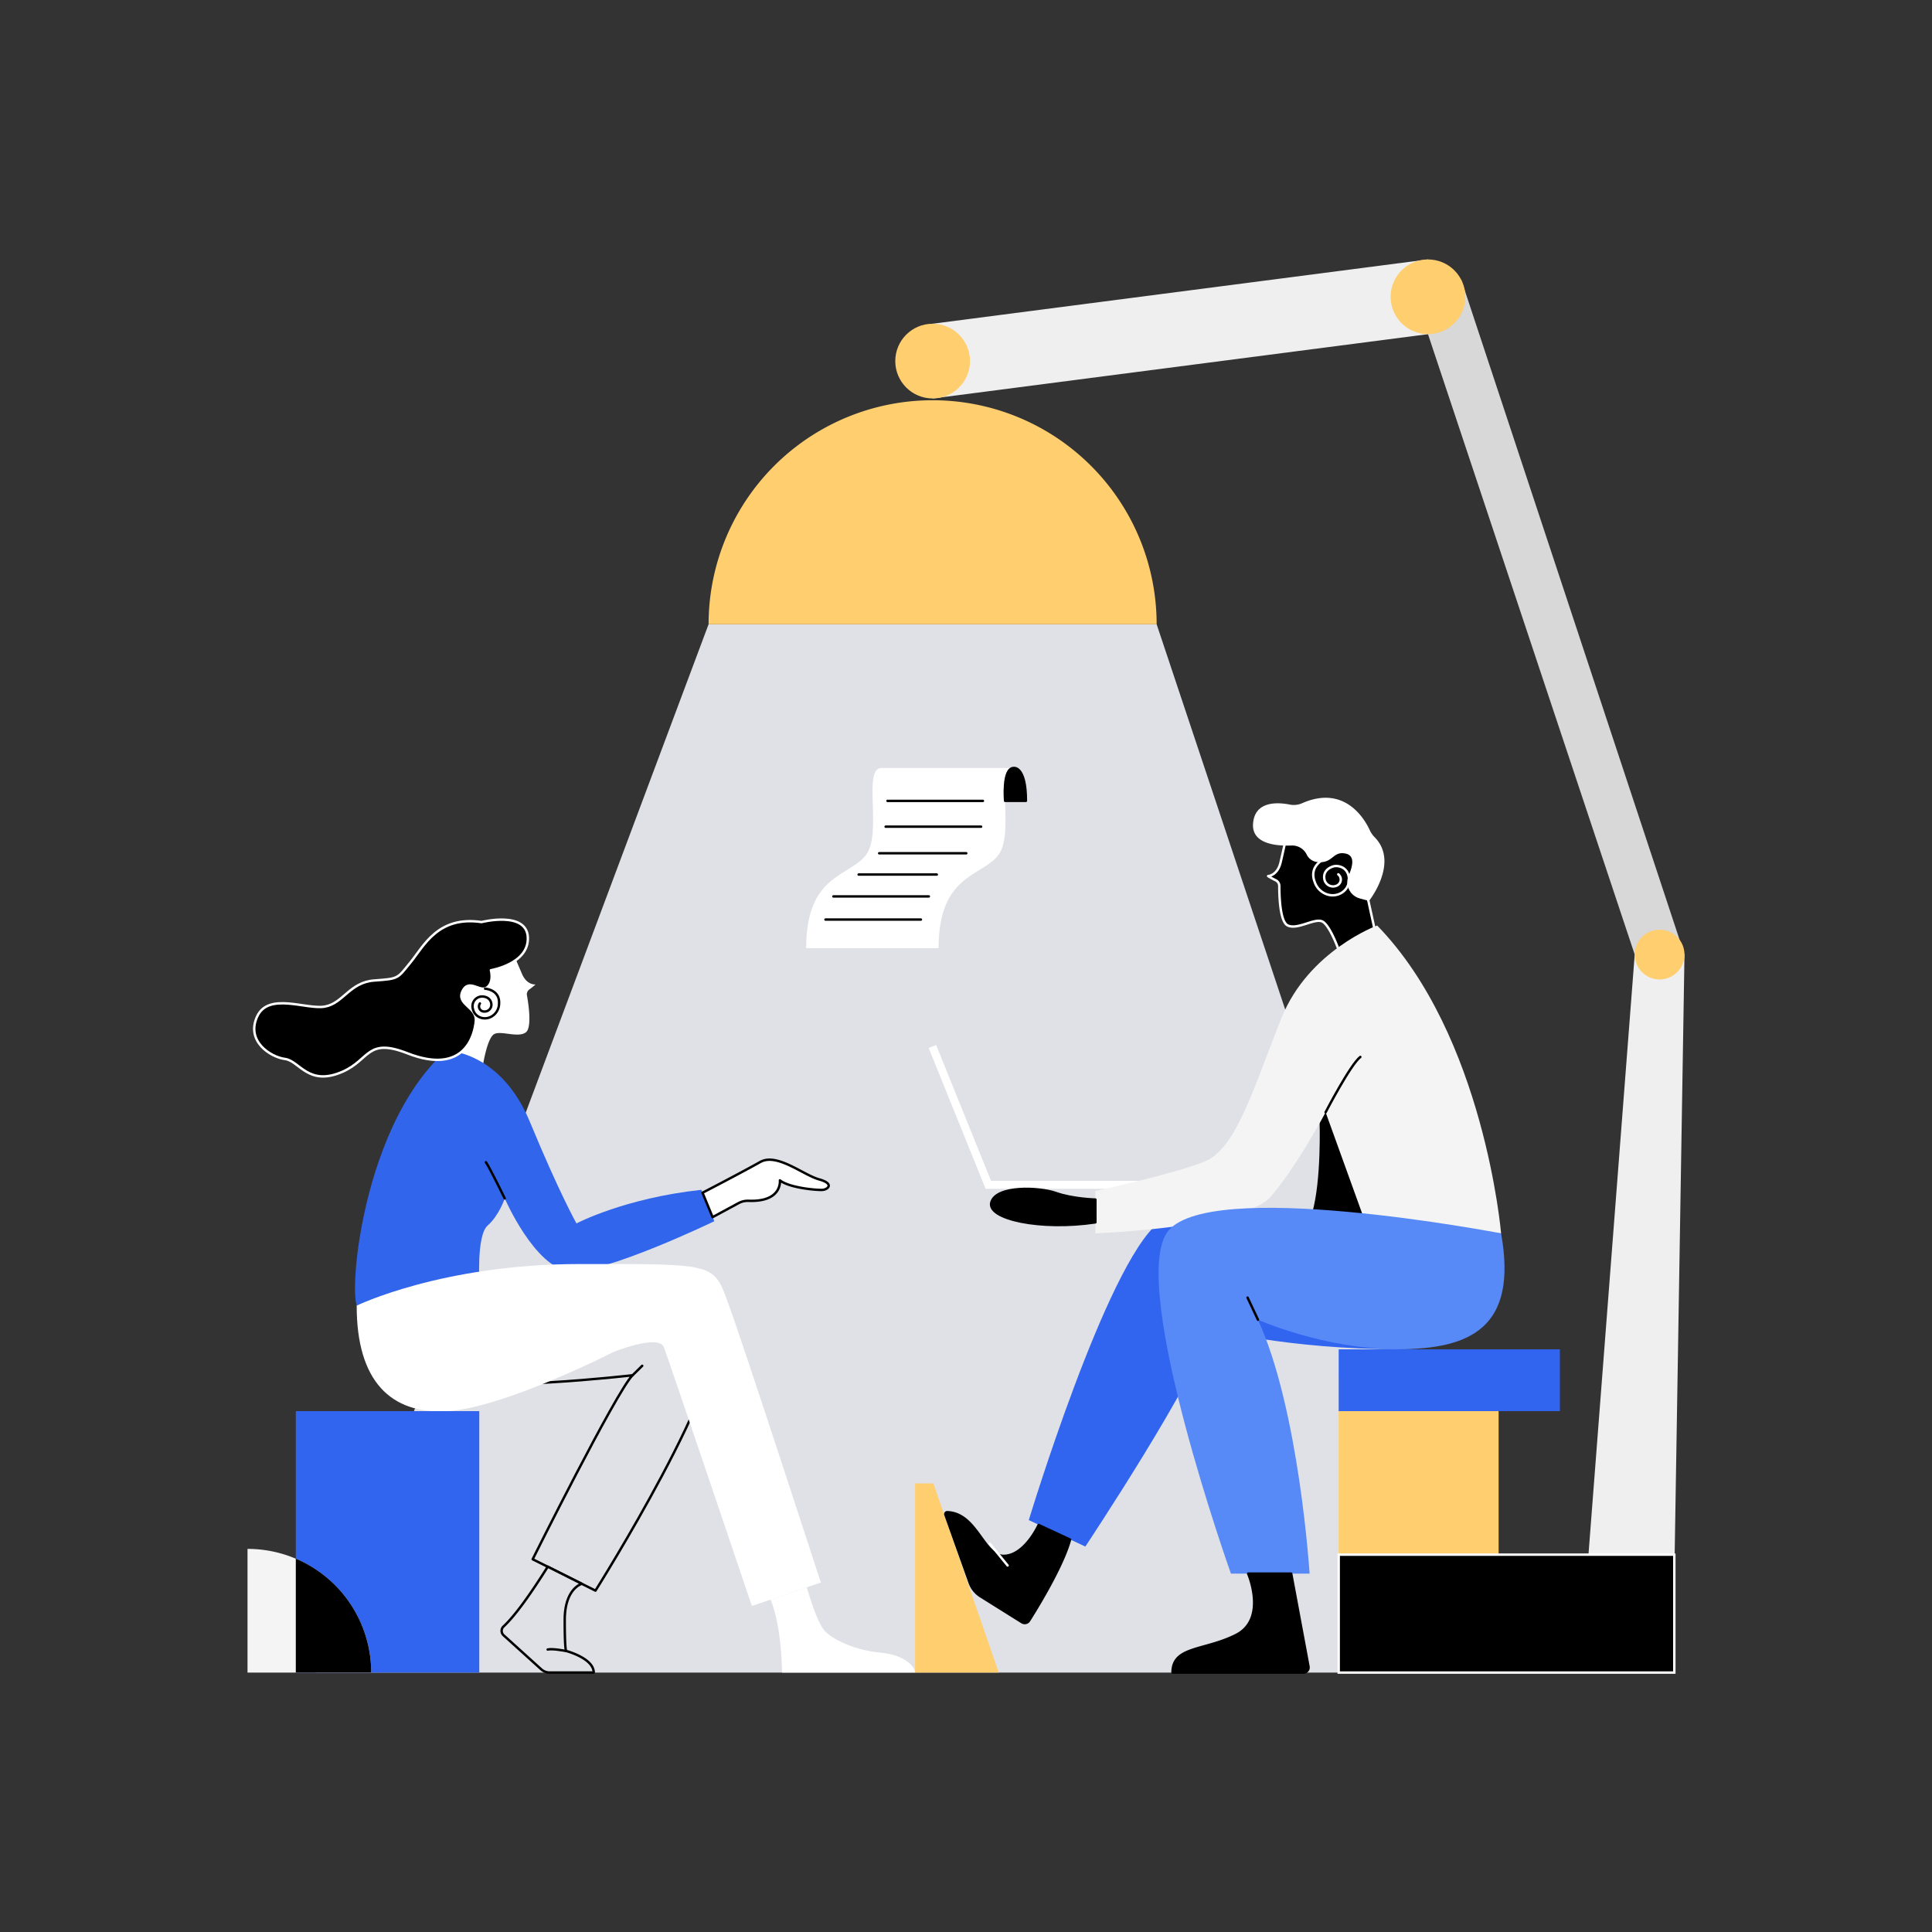 <svg id="图层_1" data-name="图层 1" xmlns="http://www.w3.org/2000/svg" viewBox="0 0 800 800"><rect x="0" y="0" width="800" height="800" fill="#333333" stroke="none"/><defs><style>.cls-1,.cls-16{fill:#dfe1e6;}.cls-2{fill:#efefef;}.cls-3{fill:#ffce6e;}.cls-4{fill:#d8d8d8;}.cls-5{fill:#3165f0;}.cls-10,.cls-6,.cls-9{stroke:#fff;}.cls-6{stroke-miterlimit:10;}.cls-15,.cls-7{fill:#fff;}.cls-12,.cls-15,.cls-16,.cls-8{stroke:#000;}.cls-10,.cls-12,.cls-15,.cls-16,.cls-8,.cls-9{stroke-linecap:round;stroke-linejoin:round;}.cls-10,.cls-12{fill:none;}.cls-11{fill:#f4f4f4;}.cls-13{fill:#5789f7;}.cls-14{fill:#3165ec;}</style></defs><polygon class="cls-1" points="293.41 258.49 130.88 692.58 623.81 692.58 478.94 258.49 293.41 258.49"/><polygon class="cls-2" points="697.51 395.27 693.3 652.44 657.08 652.44 676.9 395.27 697.51 395.27"/><path class="cls-3" d="M386.18,165.73a92.76,92.76,0,0,0-92.77,92.76H478.94A92.76,92.76,0,0,0,386.18,165.73Z"/><polygon class="cls-2" points="591.3 138.37 386.18 165 386.18 134.05 591.3 107.42 591.3 138.37"/><polygon class="cls-4" points="591.3 138.37 676.9 395.27 697.51 395.27 605.08 115.85 591.3 138.37"/><circle class="cls-3" cx="386.18" cy="149.52" r="15.47"/><circle class="cls-3" cx="591.3" cy="122.9" r="15.47"/><circle class="cls-3" cx="687.21" cy="395.27" r="10.3"/><rect class="cls-3" x="535.58" y="588.91" width="103.71" height="66.23" transform="translate(1209.46 34.59) rotate(90)"/><rect class="cls-5" x="554.32" y="558.73" width="91.6" height="25.59"/><rect class="cls-6" x="554.32" y="643.75" width="138.98" height="48.83"/><polygon class="cls-3" points="386.49 614.25 413.56 692.58 378.93 692.58 378.93 614.25 386.49 614.25"/><polygon class="cls-7" points="410.36 488.95 387.63 432.7 384.55 433.94 408.12 492.27 408.28 492.21 408.28 492.27 479.72 492.27 479.72 488.95 410.36 488.95"/><path class="cls-8" d="M546.9,464.24s.89,24.31-3.11,38.27c-3.63,12.66,24.84,12.6,24.84,12.6l14.12-21.57-17.94-22.15-15.08-22.27Z"/><path class="cls-5" d="M588.1,517s-86.7-28-108.38-10.69S426,629.45,426,629.45l23.41,10.95s47.34-71.27,51.42-90.1c0,0,32.83,8.39,77.88,8.39S588.1,517,588.1,517Z"/><path class="cls-9" d="M566.07,370.52c.25-5.94-.26-22.66-13.57-25.21-16.23-3.11-19.8.9-19.8.9s-1.16,5.4-2.44,10.88-5.16,5.68-5.16,5.68,1.6,1,3.15,1.73a2.62,2.62,0,0,1,1.48,2.37c0,4.22.3,14.73,3.42,16.3,3.91,2,10.85-2.91,14.16-1.7s7.19,12.37,7.19,12.37l15.93-3.4Z"/><path class="cls-7" d="M539.17,332.6a8.51,8.51,0,0,1-5.13.55c-4.77-.94-14.41-1.65-15.17,7.79-.69,8.46,9.38,9.43,15.94,9.17a6.66,6.66,0,0,1,6.25,3.72,5.5,5.5,0,0,0,4.79,3.15c6.11.51,6-4.58,11.2-3.56,4.26.83,3,5.36,1.41,9.1a7,7,0,0,0,4.73,9.54l3.68,1s12.59-15.82,2.42-26.31a10.05,10.05,0,0,1-2-2.79C565.05,339,556.72,324.87,539.17,332.6Z"/><path class="cls-10" d="M549.18,355.28s-7.54,2.76-4.79,9.93a8.1,8.1,0,0,0,5.35,5.21c4.4,1.31,9-1.76,8.85-6.34a.76.76,0,0,1,0-.15c-.3-5-4.58-5.68-6.39-5.2s-4.3,2-3.83,5.13a3.64,3.64,0,0,0,4.92,2.95,2.75,2.75,0,0,0,.86-4.77"/><path class="cls-11" d="M570.25,383.23s-28.34,10.4-39.54,38.14-18.58,54.22-31.82,59.56-45.31,12.22-45.31,12.22v17.56s61.6-2.29,72.67-15.27,22.66-34.87,22.66-34.87l17.18,47.6,55.48,2.54S614.63,428.83,570.25,383.23Z"/><path class="cls-12" d="M548.91,460.57s10.3-19.85,14.38-22.91"/><path class="cls-8" d="M453.58,496.71s-9.33-.23-16.31-2.7-24.74-3.15-26.76,3.82,20.47,11.7,43.07,8.32Z"/><path class="cls-13" d="M621.57,510.71S498,486.91,483,510.71,509.7,651.6,509.7,651.6h32.58s-4.32-68-21.38-105.12c0,0,27.49,12.21,57.78,12.21S628.57,549.72,621.57,510.71Z"/><path class="cls-8" d="M516.83,651.6s8.15,18.83-5.09,25.45-26.22,4.58-26.22,15.53h54.22a2.13,2.13,0,0,0,2.08-2.51l-7.17-38.47Z"/><line class="cls-8" x1="520.9" y1="546.48" x2="516.58" y2="537.31"/><path class="cls-8" d="M430.07,631.46s-5.63,12.54-14.29,12.8c-8.39.24-11.28-17.73-23.54-18.09a.78.78,0,0,0-.78,1l10.06,28.21a11,11,0,0,0,4.52,5.63l17.1,10.71a2.15,2.15,0,0,0,3-.67c3.52-5.56,14-22.68,16.95-33.56Z"/><path class="cls-10" d="M409.88,639.23c.57.71,7.35,9,7.35,9"/><path class="cls-7" d="M419.81,318c-8,0,.58,27.27-6.53,36.21s-24.63,7.92-24.63,38.41H333.82c0-30.49,17.52-29.48,24.63-38.41S357,318,365,318Z"/><path class="cls-8" d="M419.81,318s5-.85,5,13.61h-8.62S415,317.94,419.81,318Z"/><line class="cls-8" x1="367.49" y1="331.63" x2="407.01" y2="331.63"/><line class="cls-8" x1="366.72" y1="342.31" x2="406.25" y2="342.31"/><line class="cls-8" x1="345.09" y1="371.19" x2="384.61" y2="371.19"/><line class="cls-8" x1="364.04" y1="353.32" x2="400.11" y2="353.32"/><line class="cls-8" x1="355.54" y1="362.13" x2="387.91" y2="362.13"/><line class="cls-8" x1="341.81" y1="380.77" x2="381.33" y2="380.77"/><path class="cls-7" d="M185.77,421.32c-1.18-5.36-3.44-20.64,8.25-25.11,14.25-5.46,18.14-2.39,18.14-2.39s1.93,4.71,4,9.48,5.61,4.34,5.61,4.34-1.29,1.14-2.58,2.07a2.45,2.45,0,0,0-1,2.41c.69,3.82,2.11,13.43-.46,15.36-3.24,2.42-10.34-.88-13.15.75s-4.53,12.41-4.53,12.41l-15-.51Z"/><path class="cls-14" d="M184.78,435s22.42,0,34.63,29.53,19.29,42.06,19.29,42.06,19.95-10.5,51.71-13.91l5.38,13s-45.67,22.05-60,20.67S209,496.25,209,496.25s-2.37,7.11-7.09,11.23-3.35,24.59-3.35,24.59-43.11,1.38-49.21,9.06S147,468.49,184.78,435Z"/><path class="cls-9" d="M199.39,381.81s18.64-4.73,19.17,6.3-15.29,13.64-15.29,13.64,1.37,4.73-1.51,7.09-7.61-3.94-10.24,1.58,6,6.56,5.51,12.33-4.59,22.67-28.34,13.39c-16.8-6.56-15.49,2.62-26.78,7.61-14.26,6.3-17.85-4.46-23.88-5.25s-16.28-7.35-11.55-17.59,20.47-2.71,28.08-4.11S144.8,406.74,155,406s9.45-.7,15-7.52S181.34,379.14,199.39,381.81Z"/><path class="cls-15" d="M200.87,409.4s6.2.35,5.78,6.27a6.25,6.25,0,0,1-2.78,5.05c-3,2-7.07.73-8-2.69l0-.11a4,4,0,0,1,3.56-5.29c1.45-.05,3.63.54,4,2.93a2.81,2.81,0,0,1-3,3.29,2.12,2.12,0,0,1-1.71-3.33"/><path class="cls-15" d="M209,496.25s-6.13-12.6-7.79-15"/><path class="cls-15" d="M290.9,493.89s16-8.29,23.92-12.74c6.89-3.87,17.78,5.37,24.28,7.18s3.74,4.17,1.57,4.37-13.78-.79-17.72-3.94c0,0,1.08,9-12.95,8.47a8.19,8.19,0,0,0-4.26,1L295.06,504Z"/><path class="cls-16" d="M199.33,529.32s88.39,1.37,96.46,19.88-49.22,109.45-49.22,109.45l-26-13s34.45-69.1,41.34-76.18c0,0-64.77,7.48-79.14,1S199.33,529.32,199.33,529.32Z"/><path class="cls-7" d="M147.7,540.63s35.29-17.22,92.38-17.22,55.31-.6,61.81,17.22,38,114.67,38,114.67L311.34,665s-34.25-101.38-36.42-107.09-21.06,2-21.06,2-45.08,23-68.51,24.41S147.65,572,147.7,540.63Z"/><line class="cls-15" x1="261.93" y1="569.48" x2="265.93" y2="565.54"/><path class="cls-7" d="M334.08,657.27s4.16,15.1,7.84,18.51,12.33,7.61,22.57,8.53,14.44,5.9,14.44,8.27H323.81s0-19-4.74-30.24Z"/><path class="cls-16" d="M240.91,655.82s-7.07,1.85-7.07,15,.62,12.82.62,12.82,11.39,3,11.39,8.92H227.58a5.19,5.19,0,0,1-3.46-1.33l-15.59-14.1a2.48,2.48,0,0,1,0-3.67c4.53-4.2,10.75-12.74,18.28-24.73Z"/><path class="cls-15" d="M234.46,683.66s-5.68-1.13-7.68-.63"/><rect class="cls-5" x="122.49" y="584.32" width="75.97" height="108.26"/><path class="cls-11" d="M102.49,641.36v51.22h51.22A51.22,51.22,0,0,0,102.49,641.36Z"/><path d="M122.49,645.41v47.17h31.22A51.23,51.23,0,0,0,122.49,645.41Z"/></svg>